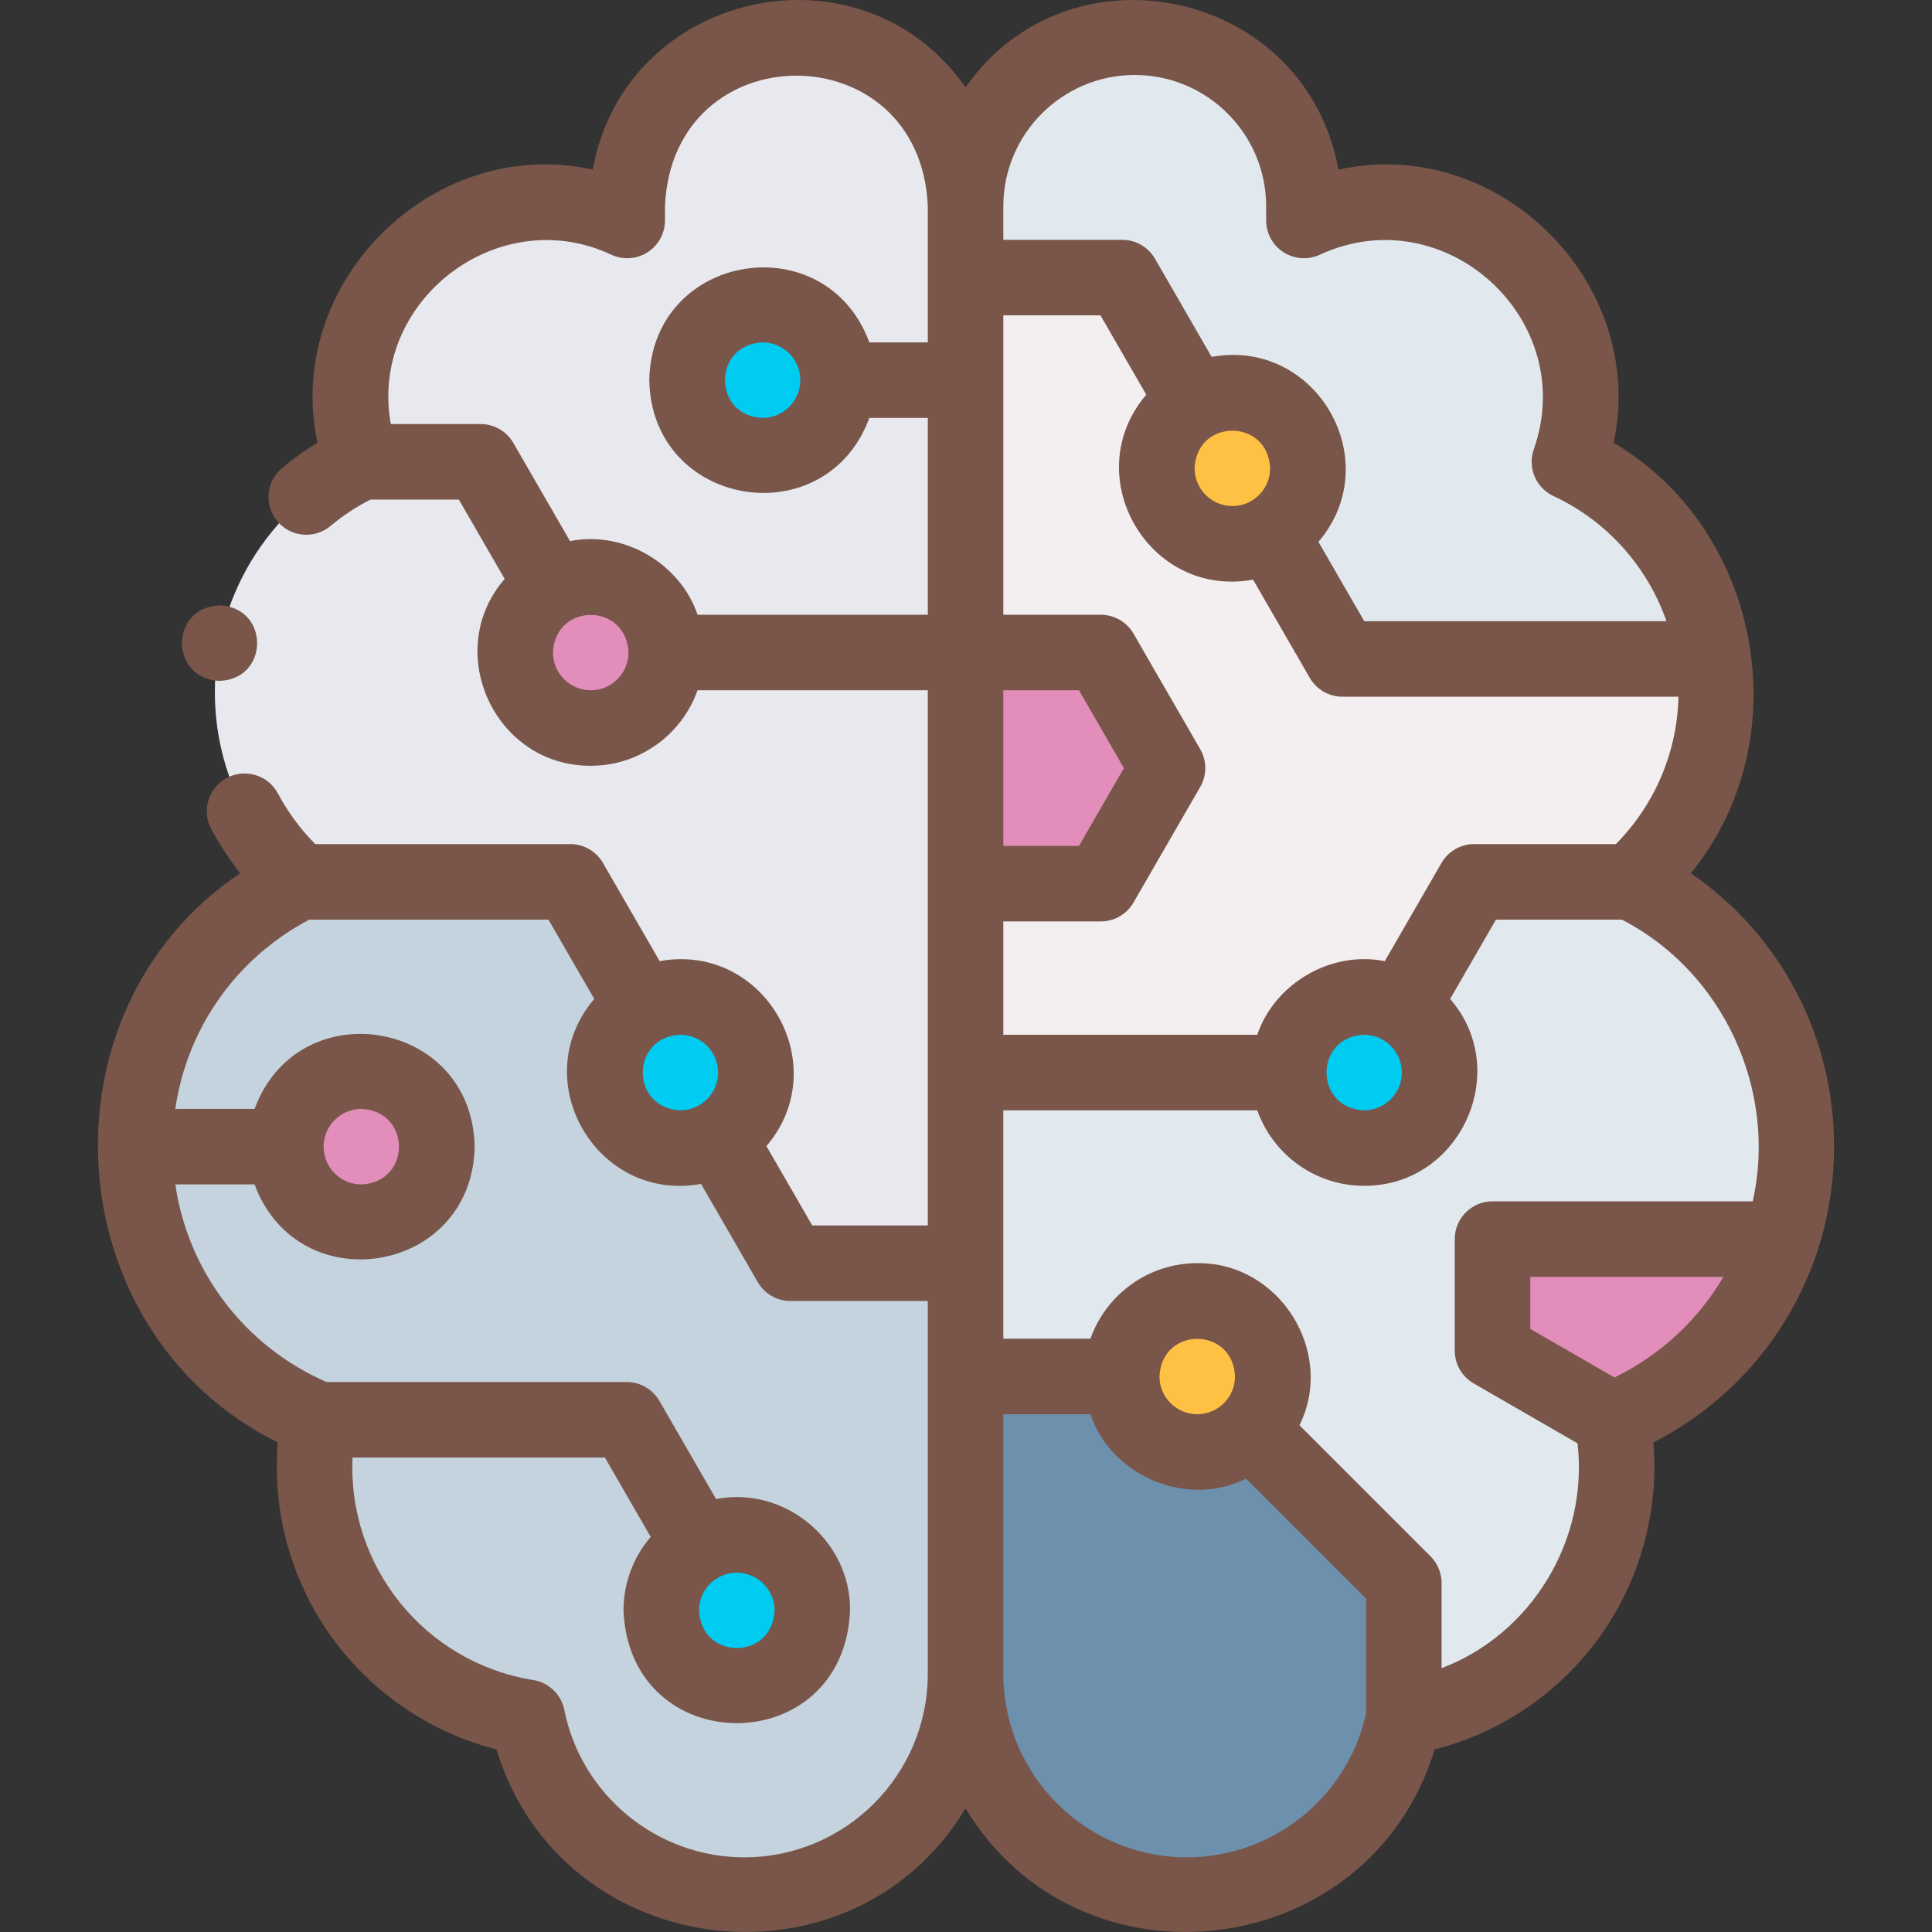 <svg fill="#795649" id="Layer_1" enable-background="new 0 0 511.628 511.628" height="512" viewBox="0 0 511.628 511.628" width="512" xmlns="http://www.w3.org/2000/svg"><rect x="0" y="0" width="511.628" height="511.628" fill="#333333" stroke="none"/><g><g clip-rule="evenodd" fill-rule="evenodd"><ellipse cx="201.937" cy="100.676" fill="#00ccf2" rx="20" ry="20" transform="matrix(.974 -.228 .228 .974 -17.625 48.649)"/><ellipse cx="156.437" cy="172.796" fill="#e38eba" rx="20" ry="20" transform="matrix(.974 -.228 .228 .974 -35.25 40.18)"/><ellipse cx="180.168" cy="284.026" fill="#00ccf2" rx="20" ry="20" transform="matrix(.707 -.707 .707 .707 -148.067 210.587)"/><ellipse cx="95.7" cy="303.655" fill="#e38eba" rx="20" ry="20" transform="matrix(.707 -.707 .707 .707 -186.687 156.608)"/><circle cx="195.113" cy="426.479" fill="#00ccf2" r="20"/><circle cx="317.053" cy="364.509" fill="#ffc144" r="20"/><ellipse cx="361.229" cy="284.026" fill="#00ccf2" rx="20" ry="20" transform="matrix(.378 -.926 .926 .378 -38.282 511.067)"/><path d="m471.778 328.137h-76.535v29.547l31.694 18.299c21.121-8.547 37.647-26.073 44.841-47.846z" fill="#e38eba"/><path d="m291.507 234.01 17.671-30.607-17.671-30.607h-35.809v61.214z" fill="#e38eba"/><ellipse cx="326.351" cy="124.006" fill="#ffc144" rx="20" ry="20" transform="matrix(.707 -.707 .707 .707 7.901 267.086)"/><path d="m160.168 284.026c0-7.402 4.021-13.865 9.999-17.324l-.743-1.287-18.41-31.886h-5.231-66.27c-25.943 12.671-43.815 39.309-43.815 70.125 0 32.738 20.171 60.76 48.76 72.329-.759 4.042-1.16 8.21-1.16 12.472 0 33.414 24.389 61.127 56.335 66.321 5.353 26.846 29.045 47.079 57.465 47.079 32.364 0 58.6-26.236 58.6-58.6v-108.733h-4.5-41.876l-18.409-31.886-.743-1.287c-2.942 1.702-6.358 2.677-10.002 2.677-11.046-.001-20-8.955-20-20zm-64.468-.371c11.046 0 20 8.954 20 20s-8.954 20-20 20-20-8.954-20-20 8.954-20 20-20zm79.413 142.824c0-11.046 8.954-20 20-20s20 8.954 20 20-8.954 20-20 20-20-8.954-20-20z" fill="#c5d3de"/><path d="m146.435 155.472c2.942-1.702 6.358-2.676 10.001-2.676 11.046 0 20 8.954 20 20s-8.954 20-20 20-20-8.954-20-20c.001-7.403 4.022-13.866 9.999-17.324zm-66.922 78.058h71.501l9.205 15.943 9.948 17.229c2.942-1.702 6.358-2.676 10.001-2.676 11.046 0 20 8.954 20 20 0 7.402-4.021 13.865-9.998 17.323l.743 1.287 18.409 31.886h6.746 39.631v-100.512-61.214-118.141c0-24.64-20.16-44.8-44.8-44.8s-44.8 20.16-44.8 44.8v3.728c-6.571-3.033-13.887-4.729-21.6-4.729-28.498 0-51.6 23.102-51.6 51.6 0 5.973 1.019 11.708 2.885 17.044-22.963 10.685-38.885 33.959-38.885 60.956-.001 20.006 8.743 37.965 22.614 50.276zm142.424-132.854c0 11.046-8.954 20-20 20s-20-8.954-20-20 8.954-20 20-20c11.045 0 20 8.954 20 20z" fill="#e7e9ef"/><path d="m317.053 344.509c11.046 0 20 8.954 20 20 0 5.523-2.239 10.523-5.858 14.142l1.36 1.36 39.207 39.207v35.558c31.946-5.194 56.335-32.907 56.335-66.321 0-4.262-.402-8.431-1.16-12.472l-31.694-18.299v-29.547h76.534c2.544-7.699 3.92-15.93 3.92-24.483 0-30.816-17.872-57.454-43.815-70.125h-41.499l-9.205 15.943-9.948 17.23c5.977 3.458 9.998 9.921 9.998 17.323 0 11.046-8.954 20-20 20s-20-8.954-20-20h-85.532v50.496 29.987h41.355c.003-11.045 8.957-19.999 20.002-19.999z" fill="#e2e9ee"/><path d="m317.053 384.509c-11.046 0-20-8.954-20-20h-41.355v78.746c0 32.364 26.236 58.6 58.6 58.6 28.42 0 52.112-20.233 57.465-47.079v-35.558l-24.842-24.842-15.725-15.725c-3.62 3.619-8.62 5.858-14.143 5.858z" fill="#6d91ac"/><path d="m450.933 174.502h3c-3.02-23.206-17.88-42.691-38.32-52.202 1.867-5.336 2.885-11.071 2.885-17.044 0-28.498-23.102-51.6-51.6-51.6-7.713 0-15.029 1.695-21.6 4.729v-3.728c0-24.64-20.16-44.8-44.8-44.8s-44.8 20.16-44.8 44.8v18.853h4.125 37.375l9.205 15.943 9.947 17.23c2.942-1.702 6.358-2.676 10.001-2.676 11.046 0 20 8.954 20 20 0 7.402-4.021 13.865-9.998 17.323l.743 1.287 18.41 31.886h95.427z" fill="#e2e9ee"/><path d="m453.933 174.502h-3-95.428l-4.839-8.382-14.313-24.791c-2.942 1.702-6.358 2.676-10.002 2.676-11.046 0-20-8.954-20-20 0-7.402 4.021-13.865 9.998-17.323l-.743-1.287-9.205-15.943-9.205-15.943h-18.686-22.812v99.286h35.809l17.671 30.607-17.671 30.607h-35.809v50.016h85.532c0-11.046 8.954-20 20-20 3.644 0 7.059.974 10.001 2.676l.743-1.287 18.41-31.886h41.499c13.871-12.31 22.615-30.27 22.615-50.274 0-2.965-.192-5.887-.565-8.752z" fill="#f3eff0"/></g><g><path d="m485.698 303.655c0-29.417-14.255-56.128-37.938-72.41 28.932-35.361 18.765-90.896-20.431-114.003 9.025-42.397-30.592-81.667-72.898-72.328-8.57-47.604-71.049-61.337-98.732-21.785-27.702-39.572-90.176-25.79-98.732 21.785-42.312-9.34-81.923 29.936-72.898 72.327-3.275 1.99-6.407 4.227-9.363 6.69-4.243 3.535-4.817 9.841-1.281 14.084 3.535 4.243 9.841 4.816 14.084 1.281 3.268-2.723 6.821-5.071 10.586-6.997h23.417l12.132 21.013c-16.565 19.067-2.699 49.586 22.795 49.482 13.037 0 24.158-8.359 28.286-20h60.975v141.727h-30.603l-12.133-21.014c18.21-21.329-.478-54.024-28.278-48.98l-15.01-25.998c-1.786-3.094-5.087-5-8.66-5h-67.53c-3.938-3.968-7.259-8.463-9.895-13.406-2.598-4.872-8.655-6.718-13.529-4.117-4.873 2.599-6.716 8.656-4.117 13.529 2.212 4.148 4.78 8.062 7.683 11.715-54.445 36.5-48.865 121.639 9.94 150.744-1.752 20.496 4.92 41.147 18.33 56.718 10.396 12.109 24.264 20.681 39.575 24.571 17.228 56.541 94.027 65.737 124.225 15.605 30.218 50.157 107.014 40.906 124.225-15.605 15.312-3.891 29.18-12.462 39.575-24.571 13.41-15.57 20.083-36.222 18.33-56.718 29.322-14.969 47.87-44.928 47.87-78.339zm-57.79-80.125h-37.525c-3.573 0-6.874 1.906-8.66 5l-15.01 25.998c-14.474-2.867-29.233 6.096-33.77 19.498h-67.245v-30.016h25.809c3.573 0 6.874-1.906 8.66-5l17.671-30.607c1.787-3.094 1.787-6.906 0-10l-17.671-30.607c-1.786-3.094-5.087-5-8.66-5h-25.809v-79.286h25.726l12.132 21.013c-18.209 21.328.479 54.022 28.278 48.979l15.011 25.999c1.786 3.094 5.087 5 8.66 5h88.979c-.32 14.661-6.283 28.642-16.576 39.029zm-56.678 60.495c0 5.514-4.486 10-10 10-13.266-.549-13.262-19.453 0-20 5.514 0 10 4.486 10 10zm-105.532-101.229h20.036l11.897 20.607-11.897 20.607h-20.036zm60.654-48.791c-5.514 0-10-4.486-10-10 .55-13.266 19.452-13.263 20 0-.001 5.514-4.487 10-10 10zm-25.854-114.149c19.188 0 34.8 15.611 34.8 34.8v3.728c0 3.41 1.738 6.586 4.611 8.424 2.872 1.838 6.483 2.084 9.58.655 33.077-15.323 68.785 17.153 56.685 51.535-1.697 4.852.56 10.2 5.22 12.368 14.229 6.621 24.895 18.754 29.917 33.136h-80.032l-12.132-21.013c18.209-21.329-.479-54.024-28.278-48.98l-15.01-25.998c-1.786-3.094-5.087-5-8.66-5h-31.5v-8.854c-.001-19.19 15.61-34.801 34.799-34.801zm-197.005 92.443c-5.862-32.603 28.476-58.935 58.415-44.837 3.096 1.431 6.708 1.182 9.58-.655 2.873-1.838 4.611-5.014 4.611-8.424v-3.728c1.917-46.178 67.7-46.142 69.6 0v36.02h-15.475c-11.59-31.316-57.648-23.816-58.286 10 .641 33.821 46.702 41.311 58.286 10h15.475v52.12h-60.975c-4.535-13.401-19.297-22.365-33.769-19.497l-15.011-25.999c-1.786-3.094-5.087-5-8.66-5zm108.444-11.624c0 5.514-4.486 10-10 10-13.266-.549-13.262-19.453 0-20 5.514 0 10 4.487 10 10zm-55.5 82.121c-5.514 0-10-4.486-10-10 .549-13.266 19.453-13.262 20 0 0 5.513-4.486 10-10 10zm33.731 101.229c0 5.514-4.486 10-10 10-13.266-.549-13.262-19.453 0-20 5.514 0 10 4.486 10 10zm6.93 207.83c-23.105 0-43.148-16.416-47.658-39.033-.816-4.091-4.085-7.246-8.202-7.915-28.62-4.576-49.19-29.935-47.886-58.924h66.833l12.133 21.014c-4.49 5.245-7.205 12.053-7.205 19.482 1.647 39.796 58.357 39.79 60 0 .196-18.521-17.338-33.047-35.483-29.497l-15.011-25.999c-1.786-3.094-5.087-5-8.66-5h-79.486c-21.745-9.492-36.672-29.275-40.048-52.328h20.989c11.59 31.316 57.648 23.816 58.286-10-.641-33.821-46.702-41.311-58.286-10h-20.994c3.106-21.336 16.073-39.865 35.487-50.125h63.333l12.132 21.013c-18.208 21.328.479 54.021 28.277 48.979l15.011 26c1.786 3.094 5.087 5 8.66 5h36.376v98.733c.002 26.798-21.8 48.6-48.598 48.6zm-1.985-75.376c5.514 0 10 4.486 10 10-.549 13.266-19.453 13.262-20 0 0-5.514 4.486-10 10-10zm-109.413-112.824c0-5.514 4.486-10 10-10 13.266.549 13.262 19.453 0 20-5.514 0-10-4.486-10-10zm228.598 188.2c-26.798 0-48.6-21.802-48.6-48.6v-68.746h23.069c5.369 16.244 25.513 24.967 41.213 17.069l31.782 31.782v30.379c-4.862 22.143-24.673 38.116-47.464 38.116zm2.755-117.346c-5.514 0-10-4.486-10-10.001.549-13.265 19.453-13.261 20 0 0 5.515-4.485 10.001-10 10.001zm64.709 67.249v-22.54c0-2.652-1.054-5.195-2.929-7.071l-34.711-34.711c9.622-19.409-5.313-43.21-27.07-42.927-13.037 0-24.159 8.359-28.286 20h-23.069v-60.483h67.246c4.128 11.64 15.249 19.999 28.286 19.999 25.498.104 39.357-30.425 22.795-49.483l12.132-21.013h33.332c26.84 13.806 41.249 45.134 34.672 74.607h-68.918c-5.523 0-10 4.478-10 10v29.547c0 3.572 1.906 6.874 5 8.66l27.516 15.886c2.967 25.856-12.429 50.612-35.996 59.529zm45.77-76.979-22.288-12.868v-13.773h51.133c-6.648 11.329-16.57 20.665-28.845 26.641z"/><path d="m58.143 180.317c13.268-.528 13.258-19.476 0-20h-.007c-13.268.53-13.25 19.478.007 20z"/></g></g></svg>